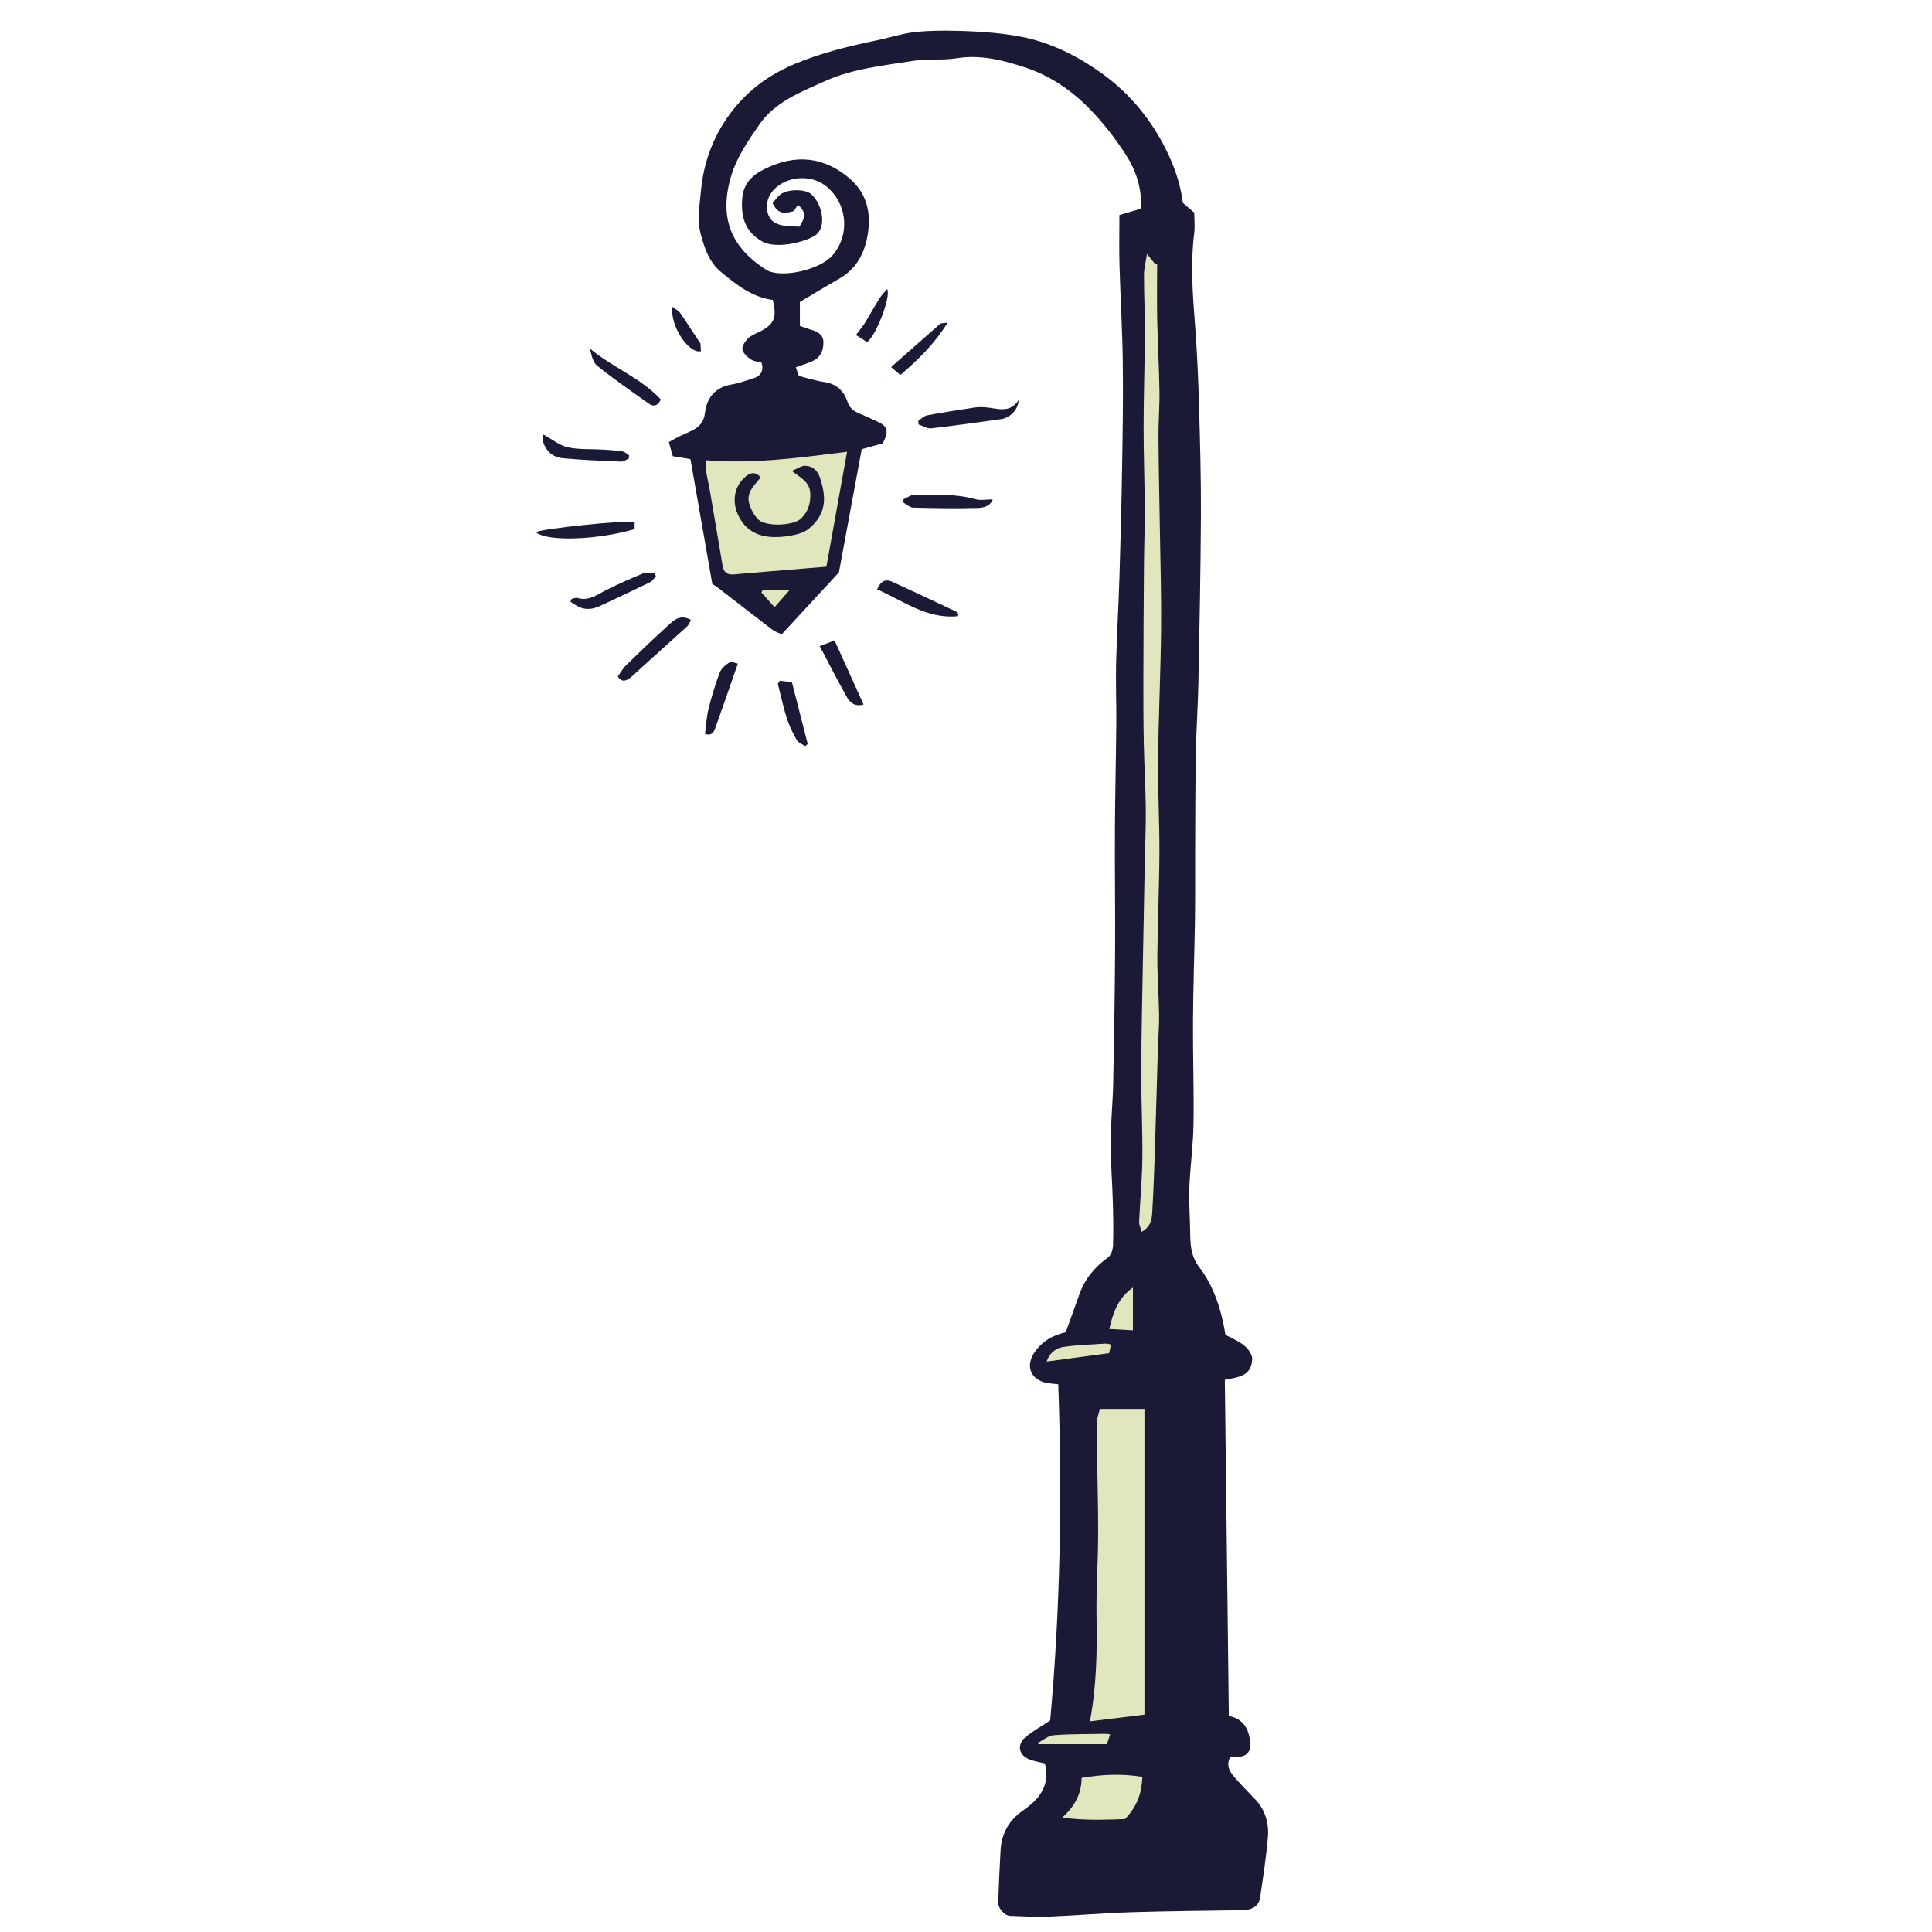 <svg version="1.1" xmlns="http://www.w3.org/2000/svg" xmlns:xlink="http://www.w3.org/1999/xlink" x="0px" y="0px" width="200px"
	 height="200px" viewBox="0 0 200 200" enable-background="new 0 0 200 200" xml:space="preserve">
<g id="svg">
	<path class="stroke" fill="#1a1a37"  d="M129.859,186.183c-0.676-0.687-1.344-1.385-1.981-2.107c-0.518-0.589-0.998-1.221-0.55-2.154
		c0.256-0.011,0.519-0.018,0.781-0.037c0.991-0.071,1.389-0.531,1.307-1.512c-0.12-1.423-0.743-2.455-2.209-2.735
		c-0.138-11.648-0.275-23.207-0.412-34.798c1.411-0.284,2.866-0.366,2.828-2.321c-0.364-1.301-1.645-1.745-2.76-2.331
		c-0.424-2.548-1.169-4.978-2.69-6.97c-0.943-1.236-0.952-2.449-0.969-3.79c-0.019-1.502-0.141-3.007-0.082-4.506
		c0.088-2.195,0.396-4.385,0.43-6.579c0.055-3.561-0.077-7.122-0.054-10.684c0.022-3.51,0.152-7.02,0.205-10.529
		c0.034-2.224,0.007-4.449,0.017-6.673c0.017-3.496,0.012-6.992,0.072-10.487c0.042-2.417,0.218-4.833,0.266-7.251
		c0.114-5.77,0.231-11.541,0.26-17.312c0.02-3.76-0.082-7.522-0.189-11.282c-0.078-2.738-0.193-5.477-0.399-8.208
		c-0.245-3.244-0.512-6.478-0.11-9.729c0.091-0.737,0.014-1.495,0.014-2.168c-0.451-0.386-0.793-0.681-1.185-1.018
		c-0.269-2.159-1.022-4.206-2.075-6.162c-1.578-2.931-3.7-5.395-6.402-7.31c-2.467-1.749-5.162-3.111-8.153-3.702
		c-1.626-0.322-3.296-0.489-4.955-0.571c-1.925-0.094-3.868-0.135-5.785,0.023c-1.456,0.119-2.88,0.596-4.322,0.896
		c-2.889,0.602-5.739,1.296-8.486,2.441c-2.232,0.932-4.192,2.259-5.755,4.005c-2.301,2.567-3.639,5.663-3.956,9.149
		c-0.136,1.497-0.415,2.989-0.015,4.482c0.392,1.465,0.872,2.896,2.097,3.907c1.598,1.32,3.22,2.608,5.352,2.889
		c0.466,1.867,0.146,2.565-1.469,3.346c-0.387,0.186-0.821,0.352-1.105,0.649c-0.289,0.301-0.624,0.789-0.566,1.13
		c0.065,0.386,0.497,0.772,0.861,1.024c0.309,0.214,0.749,0.24,1.124,0.346c0.25,0.872-0.09,1.39-0.886,1.635
		c-0.743,0.229-1.482,0.501-2.244,0.631c-1.694,0.287-2.544,1.373-2.731,2.949c-0.108,0.913-0.565,1.408-1.285,1.784
		c-0.451,0.235-0.929,0.416-1.387,0.639c-0.344,0.168-0.673,0.366-1.067,0.583c0.162,0.58,0.293,1.05,0.408,1.461
		c0.69,0.115,1.242,0.206,1.828,0.305c0.76,4.344,1.513,8.642,2.264,12.927c0.226,0.146,0.414,0.25,0.581,0.379
		c1.883,1.454,3.757,2.918,5.649,4.359c0.275,0.21,0.632,0.313,0.954,0.467c1.909-2.068,3.734-4.043,5.922-6.412
		c0.722-3.902,1.544-8.344,2.359-12.752c0.871-0.239,1.561-0.431,2.188-0.604c0.662-1.391,0.519-1.779-0.787-2.355
		c-0.565-0.25-1.119-0.525-1.692-0.754c-0.582-0.232-0.974-0.583-1.186-1.209c-0.391-1.154-1.179-1.858-2.444-2.039
		c-0.867-0.125-1.712-0.402-2.586-0.616c-0.124-0.351-0.233-0.661-0.317-0.902c0.708-0.263,1.337-0.423,1.893-0.72
		c0.734-0.393,0.986-1.146,0.964-1.915c-0.021-0.75-0.623-1.065-1.284-1.255c-0.378-0.108-0.746-0.251-1.15-0.389
		c0-0.943,0-1.816,0-2.484c1.429-0.846,2.75-1.652,4.092-2.419c1.582-0.902,2.441-2.306,2.825-4.025
		c0.543-2.436,0.164-4.706-1.797-6.363c-2.515-2.125-5.449-2.646-8.898-0.893c-1.292,0.656-2.085,1.554-2.193,3.01
		c-0.137,1.857,0.268,3.402,2.063,4.426c1.51,0.861,4.718-0.001,5.61-0.708c0.144-0.113,0.257-0.279,0.349-0.44
		c0.576-1.015,0.137-2.845-0.891-3.753c-0.617-0.545-2.449-0.542-3.197,0.053c-0.318,0.253-0.552,0.613-0.792,0.887
		c0.524,1.006,1.028,1.183,2.209,0.813c0.107-0.171,0.263-0.417,0.409-0.648c0.817,0.698,0.832,1.254,0.162,2.27
		c-0.468-0.025-0.979-0.025-1.481-0.089c-0.886-0.111-1.625-0.482-1.824-1.435c-0.186-0.893,0.062-1.705,0.712-2.363
		c1.321-1.34,3.728-1.523,5.219-0.408c2.335,1.745,2.693,5.1,0.779,7.284c-1.245,1.422-4.926,2.308-6.627,1.595
		c-0.049-0.02-0.093-0.054-0.139-0.083c-3.739-2.317-5.031-5.485-3.661-9.892c0.575-1.849,1.748-3.559,2.87-5.179
		c1.648-2.377,4.319-3.38,6.833-4.512c2.895-1.303,6.054-1.594,9.143-2.093c1.447-0.234,2.968-0.022,4.415-0.256
		c2.545-0.411,4.919,0.206,7.256,0.99c2.502,0.839,4.672,2.334,6.503,4.199c1.4,1.426,2.653,3.037,3.745,4.713
		c1.087,1.67,1.749,3.562,1.594,5.672c-0.754,0.222-1.478,0.435-2.211,0.65c0,1.831-0.04,3.523,0.008,5.214
		c0.094,3.326,0.296,6.65,0.34,9.976c0.048,3.571-0.009,7.144-0.067,10.715c-0.062,3.84-0.159,7.679-0.276,11.517
		c-0.092,3.008-0.274,6.014-0.349,9.022c-0.051,2.039,0.039,4.081,0.021,6.122c-0.032,3.707-0.125,7.412-0.143,11.118
		c-0.02,4.249,0.044,8.498,0.017,12.746c-0.029,4.49-0.102,8.98-0.196,13.47c-0.042,2.015-0.255,4.027-0.26,6.042
		c-0.006,2.068,0.163,4.137,0.223,6.208c0.043,1.5,0.071,3.002,0.022,4.5c-0.014,0.432-0.198,1.023-0.513,1.252
		c-1.37,0.995-2.395,2.214-2.966,3.812c-0.469,1.311-0.945,2.619-1.421,3.941c-1.293,0.298-2.388,0.886-3.183,2.013
		c-1.043,1.477-0.472,2.945,1.324,3.252c0.312,0.054,0.631,0.07,1.087,0.118c0.415,11.718,0.208,23.396-0.836,34.814
		c-1.019,0.676-1.856,1.124-2.561,1.726c-0.953,0.813-0.679,1.935,0.517,2.341c0.501,0.171,1.03,0.259,1.496,0.372
		c0.589,2.286-0.591,3.712-2.251,4.863c-1.456,1.01-2.232,2.371-2.335,4.114c-0.106,1.797-0.176,3.597-0.247,5.396
		c-0.024,0.603,0.631,1.384,1.22,1.408c1.371,0.054,2.745,0.125,4.113,0.07c2.818-0.113,5.631-0.359,8.449-0.448
		c3.836-0.12,7.674-0.146,11.511-0.208c0.992-0.017,1.679-0.421,1.808-1.261c0.317-2.071,0.626-4.147,0.815-6.233
		C131.38,188.733,130.98,187.319,129.859,186.183z"/>
	<path class="stroke" fill="#1a1a37"  d="M95.082,43.932c0.435,0.146,0.888,0.457,1.301,0.411c2.422-0.271,4.836-0.622,7.252-0.953
		c0.898-0.124,1.768-0.956,1.815-1.972c-0.946,1.447-2.228,0.828-3.421,0.747c-0.369-0.025-0.749-0.036-1.113,0.019
		c-1.643,0.249-3.285,0.5-4.917,0.806c-0.334,0.063-0.624,0.366-0.935,0.559C95.071,43.676,95.076,43.804,95.082,43.932z"/>
	<path class="stroke" fill="#1a1a37"  d="M69.162,64.747c-1.471,1.333-2.904,2.71-4.326,4.097c-0.352,0.344-0.6,0.794-0.884,1.18
		c0.414,0.638,0.849,0.466,1.225,0.183c0.442-0.333,0.831-0.737,1.244-1.109c1.573-1.418,3.152-2.831,4.715-4.261
		c0.167-0.153,0.242-0.406,0.391-0.667C70.394,63.551,69.758,64.207,69.162,64.747z"/>
	<path class="stroke" fill="#1a1a37"  d="M65.695,54.775c0-0.242,0-0.496,0-0.727c-0.616-0.268-9.852,0.704-10.222,1.047C56.599,56.078,61.753,55.922,65.695,54.775
		z"/>
	<path class="stroke" fill="#1a1a37"  d="M100.959,51.675c-2.082-0.588-4.204-0.449-6.316-0.449c-0.374,0-0.748,0.303-1.122,0.466
		c0.006,0.116,0.011,0.231,0.017,0.348c0.33,0.178,0.657,0.501,0.993,0.51c2.231,0.06,4.465,0.094,6.695,0.033
		c0.556-0.015,1.268-0.153,1.541-0.885C102.106,51.697,101.493,51.825,100.959,51.675z"/>
	<path class="stroke" fill="#1a1a37"  d="M58.27,47.437c2.001,0.186,4.012,0.263,6.021,0.349c0.261,0.012,0.531-0.197,0.798-0.305
		c0.01-0.116,0.021-0.233,0.031-0.35c-0.226-0.138-0.438-0.359-0.68-0.398c-0.66-0.105-1.332-0.149-2-0.189
		c-1.226-0.074-2.484,0.017-3.668-0.24c-0.853-0.185-1.607-0.822-2.509-1.314c-0.024,0.163-0.131,0.404-0.08,0.604
		C56.458,46.669,57.201,47.337,58.27,47.437z"/>
	<path class="stroke" fill="#1a1a37"  d="M68.407,41.359c-2.05-2.231-4.987-3.309-7.328-5.265c0.145,0.684,0.299,1.426,0.756,1.788
		c1.736,1.38,3.56,2.653,5.377,3.931C67.624,42.103,68.085,42.06,68.407,41.359z"/>
	<path class="stroke" fill="#1a1a37"  d="M62.095,62.735c1.743-0.815,3.487-1.627,5.216-2.471c0.239-0.117,0.394-0.406,0.587-0.617
		c-0.041-0.105-0.081-0.21-0.121-0.315c-0.396,0-0.837-0.116-1.178,0.021c-1.256,0.503-2.494,1.061-3.71,1.656
		c-0.996,0.488-1.885,1.269-3.131,0.889c-0.169-0.051-0.39,0.064-0.587,0.103c-0.042,0.094-0.083,0.188-0.125,0.281
		c0.175,0.115,0.35,0.23,0.524,0.346C60.391,63.168,61.238,63.137,62.095,62.735z"/>
	<path class="stroke" fill="#1a1a37"  d="M92.371,60.224c-0.664-0.304-1.193-0.114-1.574,0.784c2.716,1.195,5.149,3.091,8.344,2.782
		c0.036-0.073,0.072-0.146,0.107-0.22c-0.113-0.101-0.211-0.235-0.343-0.297C96.731,62.248,94.557,61.222,92.371,60.224z"/>
	<path class="stroke" fill="#1a1a37"  d="M84.857,66.885c1.013,1.915,1.889,3.65,2.851,5.338c0.299,0.525,0.815,0.949,1.688,0.708
		c-0.984-2.175-1.956-4.322-3.001-6.633C85.962,66.462,85.537,66.625,84.857,66.885z"/>
	<path class="stroke" fill="#1a1a37"  d="M75.519,68.566c-0.405,0.26-0.853,0.632-1.014,1.059c-0.464,1.226-0.844,2.491-1.161,3.765
		c-0.208,0.837-0.247,1.717-0.362,2.578c0.704,0.242,0.915-0.187,1.055-0.577c0.771-2.147,1.513-4.306,2.345-6.695
		C76.106,68.646,75.708,68.445,75.519,68.566z"/>
	<path class="stroke" fill="#1a1a37"  d="M80.722,70.467c-0.067,0.106-0.133,0.213-0.2,0.319c0.302,1.184,0.555,2.384,0.923,3.547
		c0.248,0.782,0.614,1.538,1.022,2.251c0.167,0.293,0.583,0.443,0.887,0.657c0.088-0.076,0.174-0.151,0.261-0.227
		c-0.533-2.085-1.066-4.169-1.635-6.39C81.614,70.579,81.168,70.523,80.722,70.467z"/>
	<path class="stroke" fill="#1a1a37"  d="M92.243,38.001c0.379,0.323,0.628,0.536,0.958,0.816c1.843-1.57,3.522-3.194,4.892-5.413
		c-0.487,0.053-0.711,0.077-0.722,0.078C95.59,35.051,93.96,36.487,92.243,38.001z"/>
	<path class="stroke" fill="#1a1a37"  d="M91.041,30.893c-0.531,0.851-1.012,1.731-1.538,2.585c-0.223,0.361-0.506,0.684-0.897,1.203
		c0.44,0.281,0.822,0.523,1.147,0.731c0.896-0.553,2.521-4.742,2.085-5.495C91.545,30.271,91.251,30.556,91.041,30.893z"/>
	<path class="stroke" fill="#1a1a37"  d="M72.558,36.362c-0.018-0.329-0.035-0.669-0.042-0.789c-0.779-1.181-1.428-2.194-2.113-3.181
		c-0.156-0.224-0.441-0.359-0.785-0.627C69.31,33.693,71.304,36.655,72.558,36.362z"/>
	<path fill-rule="evenodd" clip-rule="evenodd" fill="#e2e6bc" class="fill" d="M113.853,145.851c1.535,0,2.989,0,4.619,0
		c0,10.569,0,21.023,0,31.653c-1.823,0.223-3.692,0.451-5.642,0.689c0.688-3.69,0.746-7.218,0.683-10.765
		c-0.051-2.811,0.153-5.624,0.166-8.437c0.013-2.81-0.071-5.621-0.113-8.431c-0.016-1.095-0.059-2.19-0.033-3.285
		C113.542,146.86,113.713,146.448,113.853,145.851z"/>
	<path fill-rule="evenodd" clip-rule="evenodd" fill="#e2e6bc" class="fill" d="M118.733,26.288c0.409,0.505,0.625,0.772,0.841,1.039
		c0.072-0.001,0.143-0.002,0.214-0.002c0,1.95-0.032,3.901,0.008,5.852c0.051,2.438,0.195,4.874,0.231,7.312
		c0.024,1.608-0.115,3.22-0.103,4.83c0.023,3.272,0.104,6.545,0.152,9.817c0.05,3.343,0.157,6.687,0.12,10.03
		c-0.05,4.534-0.264,9.066-0.311,13.6c-0.033,3.171,0.153,6.345,0.138,9.516c-0.016,3.584-0.188,7.167-0.215,10.751
		c-0.015,2.01,0.153,4.021,0.183,6.032c0.017,1.124-0.091,2.249-0.125,3.373c-0.109,3.62-0.201,7.24-0.318,10.859
		c-0.067,2.09-0.146,4.182-0.272,6.27c-0.043,0.712-0.174,1.452-1.095,1.95c-0.103-0.394-0.272-0.721-0.258-1.039
		c0.096-2.201,0.312-4.4,0.333-6.602c0.03-3.008-0.131-6.018-0.116-9.025c0.022-4.297,0.126-8.593,0.201-12.89
		c0.049-2.848,0.105-5.695,0.162-8.543c0.038-1.903,0.128-3.807,0.109-5.71c-0.023-2.254-0.163-4.506-0.207-6.761
		c-0.045-2.283-0.049-4.567-0.044-6.851c0.008-3.864,0.031-7.727,0.061-11.591c0.015-1.958,0.093-3.916,0.083-5.873
		c-0.016-2.846-0.125-5.691-0.121-8.537c0.003-3.145,0.116-6.29,0.132-9.436c0.01-2.069-0.092-4.139-0.09-6.209
		C118.427,27.808,118.603,27.166,118.733,26.288z"/>
	<path fill-rule="evenodd" clip-rule="evenodd" fill="#e2e6bc" class="fill" d="M73.092,47.644c4.9,0.405,9.656-0.258,14.595-0.876
		c-0.727,4.039-1.428,7.94-2.14,11.896c-2.692,0.221-5.172,0.424-7.653,0.629c-0.668,0.056-1.334,0.123-2.002,0.175
		c-0.613,0.048-0.976-0.257-1.077-0.847c-0.449-2.614-0.884-5.23-1.332-7.845c-0.113-0.658-0.281-1.307-0.382-1.965
		C73.05,48.476,73.092,48.126,73.092,47.644z M78.745,49.425c-0.51-0.599-1.041-0.568-1.68,0.012
		c-1.038,0.942-1.307,2.454-0.675,3.838c0.987,2.163,2.958,2.584,5.338,2.195c0.69-0.112,1.471-0.302,1.989-0.728
		c2.002-1.641,1.771-3.521,1.129-5.39c-0.228-0.665-0.789-1.14-1.524-1.134c-0.381,0.003-0.76,0.29-1.354,0.537
		c0.971,0.745,1.865,1.16,1.912,2.319c0.042,1.048-0.217,1.895-0.964,2.611c-0.774,0.742-3.633,0.873-4.424,0.089
		c-0.434-0.43-0.755-1.053-0.93-1.646C77.223,50.984,78.094,50.245,78.745,49.425z"/>
	<path fill-rule="evenodd" clip-rule="evenodd" fill="#e2e6bc" class="fill" d="M116.456,188.309c-2.007,0.069-4.121,0.165-6.486-0.151
		c1.314-1.214,1.991-2.479,1.995-4.104c2.115-0.37,4.168-0.464,6.294-0.109C118.191,185.601,117.728,187.006,116.456,188.309z"/>
	<path fill-rule="evenodd" clip-rule="evenodd" fill="#e2e6bc" class="fill" d="M117.281,137.714c-0.827-0.046-1.585-0.087-2.448-0.134
		c0.394-1.685,0.861-3.147,2.448-4.3C117.281,134.847,117.281,136.203,117.281,137.714z"/>
	<path fill-rule="evenodd" clip-rule="evenodd" fill="#e2e6bc" class="fill" d="M108.345,140.947c0.312-0.91,0.97-1.396,1.722-1.507
		c1.455-0.215,2.936-0.252,4.407-0.352c0.151-0.01,0.308,0.057,0.542,0.104c-0.066,0.28-0.123,0.526-0.207,0.89
		C112.68,140.367,110.558,140.651,108.345,140.947z"/>
	<path fill-rule="evenodd" clip-rule="evenodd" fill="#e2e6bc" class="fill" d="M114.921,179.554c-0.103,0.302-0.191,0.565-0.34,1.007
		c-2.36,0-4.712,0-7.064,0c-0.036-0.04-0.072-0.079-0.108-0.119c0.559-0.282,1.102-0.765,1.678-0.809
		c1.809-0.137,3.63-0.109,5.448-0.143C114.634,179.489,114.736,179.522,114.921,179.554z"/>
	<path fill-rule="evenodd" clip-rule="evenodd" fill="#e2e6bc" class="fill" d="M78.945,61.116c0.887,0,1.774,0,2.764,0
		c-0.509,0.579-0.969,1.104-1.53,1.741c-0.48-0.539-0.92-1.032-1.36-1.525C78.861,61.26,78.904,61.188,78.945,61.116z"/>
</g>
<g id="Layer_2" display="none">
</g>
</svg>
